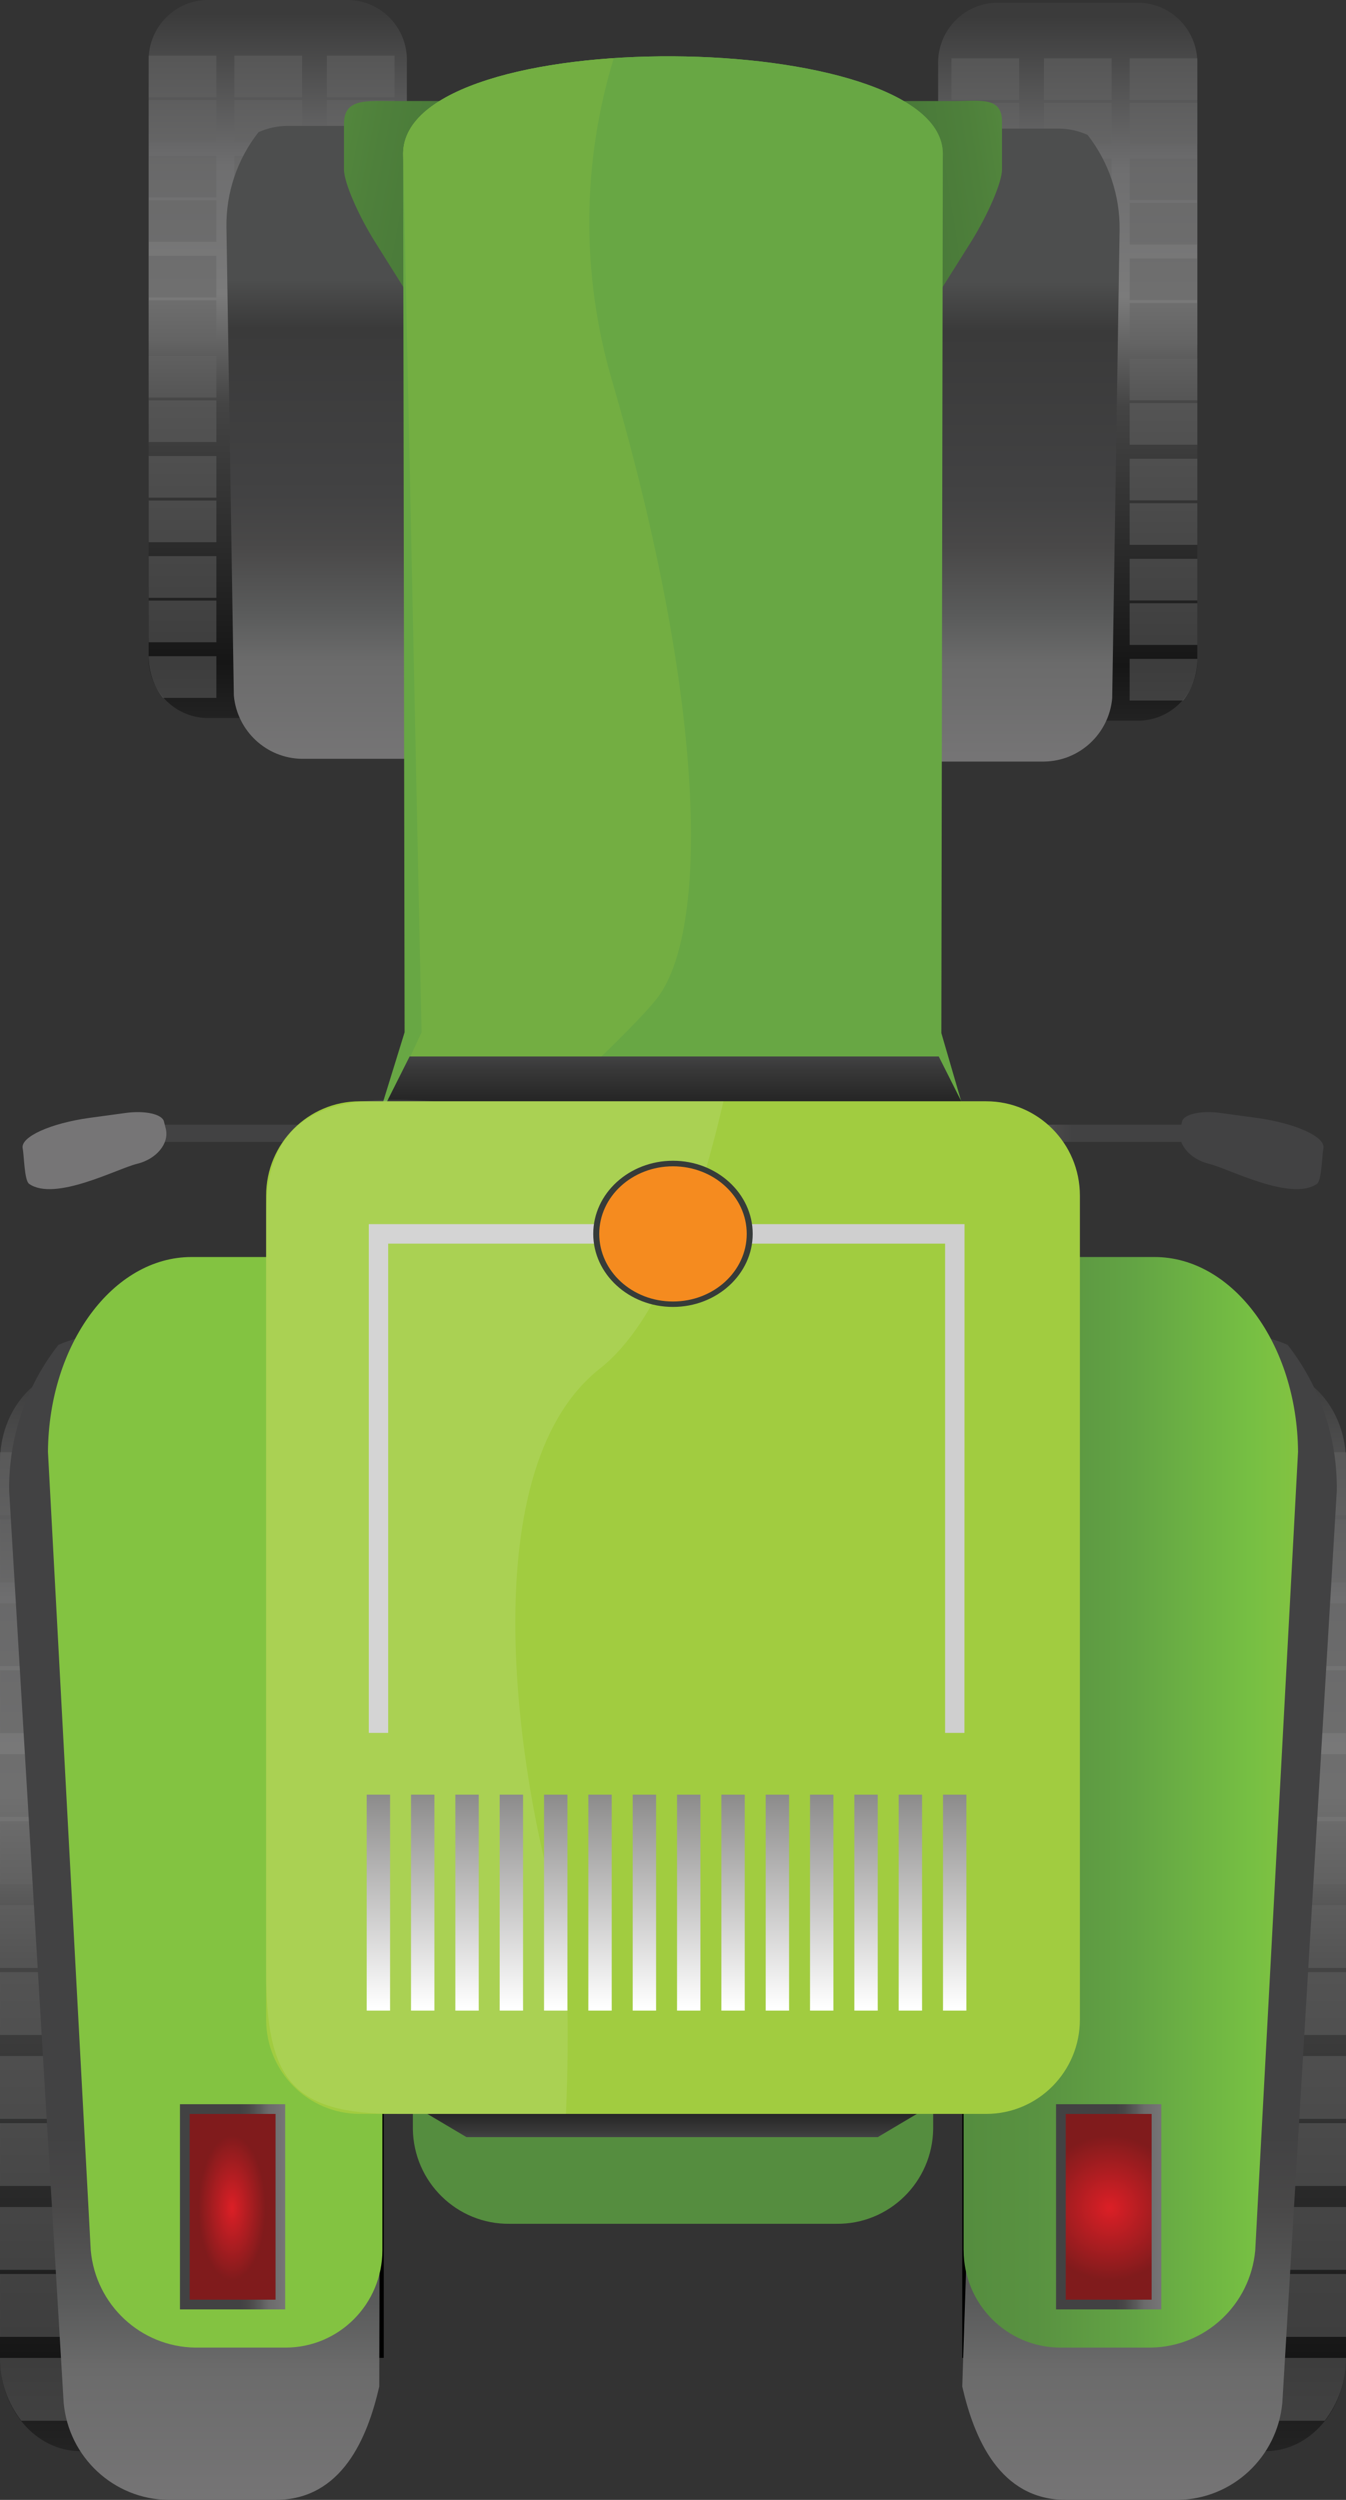 <?xml version="1.0" encoding="utf-8"?>
<!-- Generator: Adobe Illustrator 24.2.3, SVG Export Plug-In . SVG Version: 6.00 Build 0)  -->
<svg version="1.1" id="Layer_1" xmlns="http://www.w3.org/2000/svg" xmlns:xlink="http://www.w3.org/1999/xlink" x="0px" y="0px"
	 viewBox="0 0 300 557.14" style="enable-background:new 0 0 300 557.14;" xml:space="preserve">
<rect x="0" y="0" width="300" height="557.14" fill="#333333" stroke="none"/>
<style type="text/css">
	.st0{fill:url(#Path_6043_2_);}
	.st1{opacity:0.5;}
	.st2{fill:#636464;}
	.st3{fill:url(#Path_6046_2_);}
	.st4{fill:url(#Path_6047_2_);}
	.st5{fill:url(#Path_6048_2_);}
	.st6{fill:url(#Path_6051_2_);}
	.st7{fill:url(#Path_6052_2_);}
	.st8{fill:url(#Path_6053_2_);}
	.st9{fill:url(#Path_6056_2_);}
	.st10{fill:url(#Path_6059_2_);}
	.st11{fill:url(#Path_6060_2_);}
	.st12{fill:#558D3F;}
	.st13{fill:url(#Path_6062_2_);}
	.st14{fill:url(#Rectangle_22992_2_);}
	.st15{fill:url(#Path_6063_2_);}
	.st16{fill:url(#Rectangle_22993_2_);}
	.st17{fill:url(#Path_6064_2_);}
	.st18{fill:url(#Path_6065_2_);}
	.st19{fill:#68A744;}
	.st20{opacity:0.2;fill:#A1CC40;}
	.st21{fill:url(#Path_6068_2_);}
	.st22{fill:url(#Path_6069_2_);}
	.st23{fill:url(#Path_6070_2_);}
	.st24{fill:#A1CC40;}
	.st25{fill:#CFCFCF;}
	.st26{fill:url(#Rectangle_22995_2_);}
	.st27{fill:url(#Rectangle_22996_2_);}
	.st28{fill:url(#Rectangle_22997_2_);}
	.st29{fill:url(#Rectangle_22998_2_);}
	.st30{opacity:0.1;fill:#FFFFFF;enable-background:new    ;}
	.st31{fill:url(#Path_6073_2_);}
	.st32{fill:url(#Path_6074_2_);}
	.st33{fill:url(#Rectangle_22999_2_);}
	.st34{fill:url(#Rectangle_23000_2_);}
	.st35{fill:url(#Rectangle_23001_2_);}
	.st36{fill:url(#Rectangle_23002_2_);}
	.st37{fill:url(#Rectangle_23003_2_);}
	.st38{fill:url(#Rectangle_23004_2_);}
	.st39{fill:url(#Rectangle_23005_2_);}
	.st40{fill:url(#Rectangle_23006_2_);}
	.st41{fill:url(#Rectangle_23007_2_);}
	.st42{fill:url(#Rectangle_23008_2_);}
	.st43{fill:url(#Rectangle_23009_2_);}
	.st44{fill:url(#Rectangle_23010_2_);}
	.st45{fill:url(#Rectangle_23011_2_);}
	.st46{fill:url(#Rectangle_23012_2_);}
</style>
<g id="Group_5152_1_" transform="translate(-251.271 -291.276)">
	<g id="Group_5117_1_" transform="translate(363.35 291.594)">
		<g id="Group_5116_1_">
			<rect id="Rectangle_22840_1_" x="98.07" y="10.62" width="3.85" height="135.91"/>
			<g id="Group_5115_1_" transform="translate(1.023)">
				
					<linearGradient id="Path_6043_2_" gradientUnits="userSpaceOnUse" x1="-1946.286" y1="-2293.616" x2="-1946.286" y2="-2291.711" gradientTransform="matrix(30.82 0 0 84.822 60108.641 194551.359)">
					<stop  offset="0" style="stop-color:#3B3B3B"/>
					<stop  offset="0.21" style="stop-color:#6E6E6F"/>
					<stop  offset="0.388" style="stop-color:#7B7B7B"/>
					<stop  offset="0.54" style="stop-color:#444444"/>
					<stop  offset="0.898" style="stop-color:#161616"/>
					<stop  offset="1" style="stop-color:#262626"/>
				</linearGradient>
				<path id="Path_6043_1_" class="st0" d="M140.91,160.3h-32.07c-7.32-0.24-13.07-6.4-12.85-13.77V14.07
					c-0.22-7.37,5.53-13.53,12.85-13.78h32.07c7.32,0.25,13.07,6.41,12.85,13.78v132.46C153.99,153.89,148.24,160.06,140.91,160.3z"
					/>
				<g id="Group_5109_1_" transform="translate(0 6.572)" class="st1">
					<path id="Path_6044_1_" class="st2" d="M100.47,139.95h13.58v9.28h-10.43C101.56,146.59,100.45,143.32,100.47,139.95z"/>
					<rect id="Rectangle_22841_1_" x="98.96" y="117.65" class="st2" width="15.08" height="9.28"/>
					<rect id="Rectangle_22842_1_" x="98.96" y="95.34" class="st2" width="15.08" height="9.28"/>
					<rect id="Rectangle_22843_1_" x="98.96" y="73.04" class="st2" width="15.08" height="9.28"/>
					<rect id="Rectangle_22844_1_" x="98.96" y="50.72" class="st2" width="15.08" height="9.28"/>
					<rect id="Rectangle_22845_1_" x="98.96" y="28.42" class="st2" width="15.08" height="9.28"/>
					<rect id="Rectangle_22846_1_" x="98.96" y="6.11" class="st2" width="15.08" height="9.28"/>
				</g>
				<g id="Group_5110_1_" transform="translate(21.179 6.572)" class="st1">
					<path id="Path_6045_1_" class="st2" d="M117.5,149.23v-9.28h15.09c0.02,3.36-1.09,6.63-3.15,9.28H117.5z"/>
					<rect id="Rectangle_22847_1_" x="117.5" y="117.65" class="st2" width="15.08" height="9.28"/>
					<rect id="Rectangle_22848_1_" x="117.5" y="95.34" class="st2" width="15.08" height="9.28"/>
					<rect id="Rectangle_22849_1_" x="117.5" y="73.04" class="st2" width="15.08" height="9.28"/>
					<rect id="Rectangle_22850_1_" x="117.5" y="50.72" class="st2" width="15.08" height="9.28"/>
					<rect id="Rectangle_22851_1_" x="117.5" y="28.42" class="st2" width="15.08" height="9.28"/>
					<rect id="Rectangle_22852_1_" x="117.5" y="6.11" class="st2" width="15.08" height="9.28"/>
				</g>
				<g id="Group_5111_1_" transform="translate(10.993 11.829)" class="st1">
					<rect id="Rectangle_22853_1_" x="108.58" y="122.3" class="st2" width="15.08" height="9.28"/>
					<rect id="Rectangle_22854_1_" x="108.58" y="100" class="st2" width="15.08" height="9.28"/>
					<rect id="Rectangle_22855_1_" x="108.58" y="77.68" class="st2" width="15.08" height="9.29"/>
					<rect id="Rectangle_22856_1_" x="108.58" y="55.38" class="st2" width="15.08" height="9.28"/>
					<rect id="Rectangle_22857_1_" x="108.58" y="33.06" class="st2" width="15.08" height="9.29"/>
					<rect id="Rectangle_22858_1_" x="108.58" y="10.77" class="st2" width="15.08" height="9.28"/>
				</g>
				<g id="Group_5112_1_" transform="translate(10.993 6.572)" class="st1">
					<rect id="Rectangle_22859_1_" x="108.58" y="139.95" class="st2" width="15.08" height="9.28"/>
					<rect id="Rectangle_22860_1_" x="108.58" y="117.65" class="st2" width="15.08" height="9.28"/>
					<rect id="Rectangle_22861_1_" x="108.58" y="95.34" class="st2" width="15.08" height="9.28"/>
					<rect id="Rectangle_22862_1_" x="108.58" y="73.04" class="st2" width="15.08" height="9.28"/>
					<rect id="Rectangle_22863_1_" x="108.58" y="50.72" class="st2" width="15.08" height="9.28"/>
					<rect id="Rectangle_22864_1_" x="108.58" y="28.42" class="st2" width="15.08" height="9.28"/>
					<rect id="Rectangle_22865_1_" x="108.58" y="6.11" class="st2" width="15.08" height="9.28"/>
				</g>
				<g id="Group_5113_1_" transform="translate(21.179 11.829)" class="st1">
					<rect id="Rectangle_22866_1_" x="117.5" y="122.3" class="st2" width="15.08" height="9.28"/>
					<rect id="Rectangle_22867_1_" x="117.5" y="100" class="st2" width="15.08" height="9.28"/>
					<rect id="Rectangle_22868_1_" x="117.5" y="77.68" class="st2" width="15.08" height="9.29"/>
					<rect id="Rectangle_22869_1_" x="117.5" y="55.38" class="st2" width="15.08" height="9.28"/>
					<rect id="Rectangle_22870_1_" x="117.5" y="33.06" class="st2" width="15.08" height="9.29"/>
					<rect id="Rectangle_22871_1_" x="117.5" y="10.77" class="st2" width="15.08" height="9.28"/>
				</g>
				<g id="Group_5114_1_" transform="translate(0 11.829)" class="st1">
					<rect id="Rectangle_22872_1_" x="98.96" y="122.3" class="st2" width="15.08" height="9.28"/>
					<rect id="Rectangle_22873_1_" x="98.96" y="100" class="st2" width="15.08" height="9.28"/>
					<rect id="Rectangle_22874_1_" x="98.96" y="77.68" class="st2" width="15.08" height="9.29"/>
					<rect id="Rectangle_22875_1_" x="98.96" y="55.38" class="st2" width="15.08" height="9.28"/>
					<rect id="Rectangle_22876_1_" x="98.96" y="33.06" class="st2" width="15.08" height="9.29"/>
					<rect id="Rectangle_22877_1_" x="98.96" y="10.77" class="st2" width="15.08" height="9.28"/>
				</g>
			</g>
		</g>
	</g>
	
		<linearGradient id="Path_6046_2_" gradientUnits="userSpaceOnUse" x1="-1218.372" y1="-2291.713" x2="-1218.372" y2="-2290.272" gradientTransform="matrix(32.262 0 0 74.772 39778.16 171710.625)">
		<stop  offset="0" style="stop-color:#4D4E4E"/>
		<stop  offset="0.102" style="stop-color:#3A3A3A"/>
		<stop  offset="0.445" style="stop-color:#424243"/>
		<stop  offset="0.547" style="stop-color:#494848"/>
		<stop  offset="0.689" style="stop-color:#5A5B5B"/>
		<stop  offset="0.788" style="stop-color:#6B6B6B"/>
		<stop  offset="1" style="stop-color:#767576"/>
	</linearGradient>
	<path id="Path_6046_1_" class="st3" d="M493.67,321.34c-2.01-0.91-4.19-1.39-6.39-1.4h-40.69l-6.27,106.31l2.53,18.3
		c1.7,7.43,5.4,16.45,15.07,16.45H484c7.89-0.11,14.43-6.19,15.16-14.09l1.65-104.38C500.91,334.85,498.39,327.37,493.67,321.34z"/>
	
		<linearGradient id="Path_6047_2_" gradientUnits="userSpaceOnUse" x1="-1198.668" y1="-2265.878" x2="-1196.658" y2="-2266.503" gradientTransform="matrix(11.689 0 0 22.582 14467.769 51503.672)">
		<stop  offset="0" style="stop-color:#497939"/>
		<stop  offset="0.51" style="stop-color:#4E803B"/>
		<stop  offset="1" style="stop-color:#558A3E"/>
	</linearGradient>
	<path id="Path_6047_1_" class="st4" d="M474.6,329.07v-10.71c0-5.63-4.9-4.56-10.95-4.56h-10.96l8,42.52l7-11.13
		C471.5,339.09,474.6,331.88,474.6,329.07z"/>
	<g id="Group_5126_1_" transform="translate(268.945 291.276)">
		<g id="Group_5125_1_">
			<rect id="Rectangle_22878_1_" x="68.33" y="10.34" width="3.85" height="135.9"/>
			<g id="Group_5124_1_">
				
					<linearGradient id="Path_6048_2_" gradientUnits="userSpaceOnUse" x1="-1758.061" y1="-2293.62" x2="-1758.061" y2="-2291.714" gradientTransform="matrix(30.697 0 0 84.824 54012.145 194555.938)">
					<stop  offset="0" style="stop-color:#3B3B3B"/>
					<stop  offset="0.21" style="stop-color:#6E6E6F"/>
					<stop  offset="0.388" style="stop-color:#7B7B7B"/>
					<stop  offset="0.54" style="stop-color:#444444"/>
					<stop  offset="0.898" style="stop-color:#161616"/>
					<stop  offset="1" style="stop-color:#262626"/>
				</linearGradient>
				<path id="Path_6048_1_" class="st5" d="M28.26,160.02h31.95c7.31-0.26,13.03-6.42,12.8-13.77V13.78
					C73.24,6.43,67.52,0.27,60.21,0H28.26c-7.31,0.26-13.03,6.43-12.8,13.78v132.46C15.23,153.6,20.95,159.76,28.26,160.02z"/>
				<g id="Group_5118_1_" transform="translate(21.179 6.573)" class="st1">
					<path id="Path_6049_1_" class="st2" d="M47.58,139.67H34v9.29h10.43C46.49,146.31,47.6,143.03,47.58,139.67z"/>
					<rect id="Rectangle_22879_1_" x="34" y="117.37" class="st2" width="15.08" height="9.29"/>
					<rect id="Rectangle_22880_1_" x="34" y="95.06" class="st2" width="15.08" height="9.28"/>
					<rect id="Rectangle_22881_1_" x="34" y="72.75" class="st2" width="15.08" height="9.29"/>
					<rect id="Rectangle_22882_1_" x="34" y="50.44" class="st2" width="15.08" height="9.29"/>
					<rect id="Rectangle_22883_1_" x="34" y="28.14" class="st2" width="15.08" height="9.28"/>
					<rect id="Rectangle_22884_1_" x="34" y="5.83" class="st2" width="15.08" height="9.29"/>
				</g>
				<g id="Group_5119_1_" transform="translate(0 6.573)" class="st1">
					<path id="Path_6050_1_" class="st2" d="M30.55,148.96v-9.29H15.47c-0.02,3.37,1.09,6.64,3.15,9.29H30.55z"/>
					<rect id="Rectangle_22885_1_" x="15.47" y="117.37" class="st2" width="15.08" height="9.29"/>
					<rect id="Rectangle_22886_1_" x="15.47" y="95.06" class="st2" width="15.08" height="9.28"/>
					<rect id="Rectangle_22887_1_" x="15.47" y="72.75" class="st2" width="15.08" height="9.29"/>
					<rect id="Rectangle_22888_1_" x="15.47" y="50.44" class="st2" width="15.08" height="9.29"/>
					<rect id="Rectangle_22889_1_" x="15.47" y="28.14" class="st2" width="15.08" height="9.28"/>
					<rect id="Rectangle_22890_1_" x="15.47" y="5.83" class="st2" width="15.08" height="9.29"/>
				</g>
				<g id="Group_5120_1_" transform="translate(10.189 11.831)" class="st1">
					<rect id="Rectangle_22891_1_" x="24.38" y="122.02" class="st2" width="15.08" height="9.28"/>
					<rect id="Rectangle_22892_1_" x="24.38" y="99.72" class="st2" width="15.08" height="9.29"/>
					<rect id="Rectangle_22893_1_" x="24.38" y="77.4" class="st2" width="15.08" height="9.29"/>
					<rect id="Rectangle_22894_1_" x="24.38" y="55.1" class="st2" width="15.08" height="9.29"/>
					<rect id="Rectangle_22895_1_" x="24.38" y="32.79" class="st2" width="15.08" height="9.29"/>
					<rect id="Rectangle_22896_1_" x="24.38" y="10.49" class="st2" width="15.08" height="9.29"/>
				</g>
				<g id="Group_5121_1_" transform="translate(10.189 6.573)" class="st1">
					<rect id="Rectangle_22897_1_" x="24.38" y="139.67" class="st2" width="15.08" height="9.29"/>
					<rect id="Rectangle_22898_1_" x="24.38" y="117.37" class="st2" width="15.08" height="9.29"/>
					<rect id="Rectangle_22899_1_" x="24.38" y="95.06" class="st2" width="15.08" height="9.28"/>
					<rect id="Rectangle_22900_1_" x="24.38" y="72.75" class="st2" width="15.08" height="9.29"/>
					<rect id="Rectangle_22901_1_" x="24.38" y="50.44" class="st2" width="15.08" height="9.29"/>
					<rect id="Rectangle_22902_1_" x="24.38" y="28.14" class="st2" width="15.08" height="9.28"/>
					<rect id="Rectangle_22903_1_" x="24.38" y="5.83" class="st2" width="15.08" height="9.29"/>
				</g>
				<g id="Group_5122_1_" transform="translate(0 11.831)" class="st1">
					<rect id="Rectangle_22904_1_" x="15.47" y="122.02" class="st2" width="15.08" height="9.28"/>
					<rect id="Rectangle_22905_1_" x="15.47" y="99.72" class="st2" width="15.08" height="9.29"/>
					<rect id="Rectangle_22906_1_" x="15.47" y="77.4" class="st2" width="15.08" height="9.29"/>
					<rect id="Rectangle_22907_1_" x="15.47" y="55.1" class="st2" width="15.08" height="9.29"/>
					<rect id="Rectangle_22908_1_" x="15.47" y="32.79" class="st2" width="15.08" height="9.29"/>
					<rect id="Rectangle_22909_1_" x="15.47" y="10.49" class="st2" width="15.08" height="9.29"/>
				</g>
				<g id="Group_5123_1_" transform="translate(21.18 11.831)" class="st1">
					<rect id="Rectangle_22910_1_" x="34" y="122.02" class="st2" width="15.08" height="9.28"/>
					<rect id="Rectangle_22911_1_" x="34" y="99.72" class="st2" width="15.08" height="9.29"/>
					<rect id="Rectangle_22912_1_" x="34" y="77.4" class="st2" width="15.08" height="9.29"/>
					<rect id="Rectangle_22913_1_" x="34" y="55.1" class="st2" width="15.08" height="9.29"/>
					<rect id="Rectangle_22914_1_" x="34" y="32.79" class="st2" width="15.08" height="9.29"/>
					<rect id="Rectangle_22915_1_" x="34" y="10.49" class="st2" width="15.08" height="9.29"/>
				</g>
			</g>
		</g>
	</g>
	
		<linearGradient id="Path_6051_2_" gradientUnits="userSpaceOnUse" x1="-1220.374" y1="-2291.717" x2="-1220.374" y2="-2290.276" gradientTransform="matrix(32.263 0 0 74.772 39704.305 171710.297)">
		<stop  offset="0" style="stop-color:#4D4E4E"/>
		<stop  offset="0.102" style="stop-color:#3A3A3A"/>
		<stop  offset="0.445" style="stop-color:#424243"/>
		<stop  offset="0.547" style="stop-color:#494848"/>
		<stop  offset="0.689" style="stop-color:#5A5B5B"/>
		<stop  offset="0.788" style="stop-color:#6B6B6B"/>
		<stop  offset="1" style="stop-color:#767576"/>
	</linearGradient>
	<path id="Path_6051_1_" class="st6" d="M308.88,320.74c2.01-0.91,4.18-1.39,6.39-1.4h40.69l6.27,106.3l-2.53,18.3
		c-1.7,7.42-5.41,16.45-15.07,16.45h-26.08c-7.89-0.11-14.43-6.19-15.16-14.1l-1.65-104.39
		C301.63,334.24,304.15,326.77,308.88,320.74z"/>
	
		<linearGradient id="Path_6052_2_" gradientUnits="userSpaceOnUse" x1="-1202.217" y1="-2265.747" x2="-1204.445" y2="-2266.575" gradientTransform="matrix(11.689 0 0 22.548 14401.241 51424.578)">
		<stop  offset="0" style="stop-color:#497939"/>
		<stop  offset="0.51" style="stop-color:#4E803B"/>
		<stop  offset="1" style="stop-color:#558A3E"/>
	</linearGradient>
	<path id="Path_6052_1_" class="st7" d="M327.94,329.07v-10.23c0-5.63,4.9-5.05,10.95-5.05h10.96l-8.01,42.52l-6.99-11.13
		C331.04,339.09,327.94,331.89,327.94,329.07z"/>
	<g id="Group_5135_1_" transform="translate(365.656 431.604)">
		<g id="Group_5134_1_">
			<rect id="Rectangle_22916_1_" x="100.09" y="180.23" width="5.8" height="204.93"/>
			<g id="Group_5133_1_" transform="translate(1.544)">
				
					<linearGradient id="Path_6053_2_" gradientUnits="userSpaceOnUse" x1="-1955.224" y1="-2295.552" x2="-1955.224" y2="-2293.647" gradientTransform="matrix(42.862 0 0 127.908 83948.703 293787)">
					<stop  offset="0" style="stop-color:#3B3B3B"/>
					<stop  offset="0.21" style="stop-color:#6E6E6F"/>
					<stop  offset="0.388" style="stop-color:#7B7B7B"/>
					<stop  offset="0.54" style="stop-color:#444444"/>
					<stop  offset="0.898" style="stop-color:#161616"/>
					<stop  offset="1" style="stop-color:#262626"/>
				</linearGradient>
				<path id="Path_6053_1_" class="st8" d="M166.19,405.94h-44.61c-9.86,0-17.88-9.3-17.88-20.78V185.43
					c0-11.47,8.02-20.78,17.88-20.78h44.61c9.86,0,17.88,9.31,17.88,20.78v199.74C184.07,396.65,176.05,405.94,166.19,405.94z"/>
				<g id="Group_5127_1_" transform="translate(0 9.907)">
					<path id="Path_6054_1_" class="st2" d="M103.7,375.26h20.47v14.01h-15.72C105.35,385.27,103.67,380.33,103.7,375.26z"/>
					<rect id="Rectangle_22917_1_" x="101.44" y="341.63" class="st2" width="22.74" height="14"/>
					<rect id="Rectangle_22918_1_" x="101.44" y="307.98" class="st2" width="22.74" height="14"/>
					<rect id="Rectangle_22919_1_" x="101.44" y="274.35" class="st2" width="22.74" height="14"/>
					<rect id="Rectangle_22920_1_" x="101.44" y="240.7" class="st2" width="22.74" height="14"/>
					<rect id="Rectangle_22921_1_" x="101.44" y="207.07" class="st2" width="22.74" height="14"/>
					<rect id="Rectangle_22922_1_" x="101.44" y="173.43" class="st2" width="22.74" height="14.01"/>
				</g>
				<g id="Group_5128_1_" transform="translate(31.936 9.907)" class="st1">
					<path id="Path_6055_1_" class="st2" d="M129.38,389.26v-14h22.75c0.03,5.07-1.64,10.01-4.75,14H129.38z"/>
					<rect id="Rectangle_22923_1_" x="129.38" y="341.63" class="st2" width="22.75" height="14"/>
					<rect id="Rectangle_22924_1_" x="129.38" y="307.98" class="st2" width="22.75" height="14"/>
					<rect id="Rectangle_22925_1_" x="129.38" y="274.35" class="st2" width="22.75" height="14"/>
					<rect id="Rectangle_22926_1_" x="129.38" y="240.7" class="st2" width="22.75" height="14"/>
					<rect id="Rectangle_22927_1_" x="129.38" y="207.07" class="st2" width="22.75" height="14"/>
					<rect id="Rectangle_22928_1_" x="129.38" y="173.43" class="st2" width="22.75" height="14.01"/>
				</g>
				<g id="Group_5129_1_" transform="translate(16.576 17.836)">
					<rect id="Rectangle_22929_1_" x="115.94" y="348.64" class="st2" width="22.74" height="14"/>
					<rect id="Rectangle_22930_1_" x="115.94" y="315.01" class="st2" width="22.74" height="14"/>
					<rect id="Rectangle_22931_1_" x="115.94" y="281.36" class="st2" width="22.74" height="14"/>
					<rect id="Rectangle_22932_1_" x="115.94" y="247.73" class="st2" width="22.74" height="14"/>
					<rect id="Rectangle_22933_1_" x="115.94" y="214.08" class="st2" width="22.74" height="14.01"/>
					<rect id="Rectangle_22934_1_" x="115.94" y="180.46" class="st2" width="22.74" height="14"/>
				</g>
				<g id="Group_5130_1_" transform="translate(16.576 9.907)">
					<rect id="Rectangle_22935_1_" x="115.94" y="375.26" class="st2" width="22.74" height="14"/>
					<rect id="Rectangle_22936_1_" x="115.94" y="341.63" class="st2" width="22.74" height="14"/>
					<rect id="Rectangle_22937_1_" x="115.94" y="307.98" class="st2" width="22.74" height="14"/>
					<rect id="Rectangle_22938_1_" x="115.94" y="274.35" class="st2" width="22.74" height="14"/>
					<rect id="Rectangle_22939_1_" x="115.94" y="240.7" class="st2" width="22.74" height="14"/>
					<rect id="Rectangle_22940_1_" x="115.94" y="207.07" class="st2" width="22.74" height="14"/>
					<rect id="Rectangle_22941_1_" x="115.94" y="173.43" class="st2" width="22.74" height="14.01"/>
				</g>
				<g id="Group_5131_1_" transform="translate(31.937 17.836)" class="st1">
					<rect id="Rectangle_22942_1_" x="129.38" y="348.64" class="st2" width="22.75" height="14"/>
					<rect id="Rectangle_22943_1_" x="129.38" y="315.01" class="st2" width="22.75" height="14"/>
					<rect id="Rectangle_22944_1_" x="129.38" y="281.36" class="st2" width="22.75" height="14"/>
					<rect id="Rectangle_22945_1_" x="129.38" y="247.73" class="st2" width="22.75" height="14"/>
					<rect id="Rectangle_22946_1_" x="129.38" y="214.08" class="st2" width="22.75" height="14.01"/>
					<rect id="Rectangle_22947_1_" x="129.38" y="180.46" class="st2" width="22.75" height="14"/>
				</g>
				<g id="Group_5132_1_" transform="translate(0 17.836)">
					<rect id="Rectangle_22948_1_" x="101.44" y="348.64" class="st2" width="22.74" height="14"/>
					<rect id="Rectangle_22949_1_" x="101.44" y="315.01" class="st2" width="22.74" height="14"/>
					<rect id="Rectangle_22950_1_" x="101.44" y="281.36" class="st2" width="22.74" height="14"/>
					<rect id="Rectangle_22951_1_" x="101.44" y="247.73" class="st2" width="22.74" height="14"/>
					<rect id="Rectangle_22952_1_" x="101.44" y="214.08" class="st2" width="22.74" height="14.01"/>
					<rect id="Rectangle_22953_1_" x="101.44" y="180.46" class="st2" width="22.74" height="14"/>
				</g>
			</g>
		</g>
	</g>
	<g id="Group_5144_1_" transform="translate(251.271 431.604)">
		<g id="Group_5143_1_">
			<rect id="Rectangle_22954_1_" x="79.73" y="180.23" width="5.8" height="204.93"/>
			<g id="Group_5142_1_">
				
					<linearGradient id="Path_6056_2_" gradientUnits="userSpaceOnUse" x1="-1725.759" y1="-2295.552" x2="-1725.759" y2="-2293.647" gradientTransform="matrix(42.864 0 0 127.908 74013.117 293787)">
					<stop  offset="0" style="stop-color:#3B3B3B"/>
					<stop  offset="0.21" style="stop-color:#6E6E6F"/>
					<stop  offset="0.388" style="stop-color:#7B7B7B"/>
					<stop  offset="0.54" style="stop-color:#444444"/>
					<stop  offset="0.898" style="stop-color:#161616"/>
					<stop  offset="1" style="stop-color:#262626"/>
				</linearGradient>
				<path id="Path_6056_1_" class="st9" d="M17.88,405.94h44.61c9.86,0,17.88-9.3,17.88-20.78V185.43
					c0-11.47-8.02-20.78-17.88-20.78h-44.6C8.02,164.64,0,173.96,0,185.43v199.74C0,396.65,8.02,405.94,17.88,405.94z"/>
				<g id="Group_5136_1_" transform="translate(31.943 9.907)">
					<path id="Path_6057_1_" class="st2" d="M48.43,375.26H27.95v14.01h15.72C46.78,385.27,48.46,380.33,48.43,375.26z"/>
					<rect id="Rectangle_22955_1_" x="27.95" y="341.63" class="st2" width="22.74" height="14"/>
					<rect id="Rectangle_22956_1_" x="27.95" y="307.98" class="st2" width="22.74" height="14"/>
					<rect id="Rectangle_22957_1_" x="27.95" y="274.35" class="st2" width="22.74" height="14"/>
					<rect id="Rectangle_22958_1_" x="27.95" y="240.7" class="st2" width="22.74" height="14"/>
					<rect id="Rectangle_22959_1_" x="27.95" y="207.07" class="st2" width="22.74" height="14"/>
					<rect id="Rectangle_22960_1_" x="27.95" y="173.43" class="st2" width="22.74" height="14.01"/>
				</g>
				<g id="Group_5137_1_" transform="translate(0 9.907)" class="st1">
					<path id="Path_6058_1_" class="st2" d="M22.76,389.26v-14H0c-0.03,5.07,1.64,10.01,4.75,14H22.76z"/>
					<rect id="Rectangle_22961_1_" y="341.63" class="st2" width="22.75" height="14"/>
					<rect id="Rectangle_22962_1_" y="307.98" class="st2" width="22.75" height="14"/>
					<rect id="Rectangle_22963_1_" y="274.35" class="st2" width="22.75" height="14"/>
					<rect id="Rectangle_22964_1_" y="240.7" class="st2" width="22.75" height="14"/>
					<rect id="Rectangle_22965_1_" y="207.07" class="st2" width="22.75" height="14"/>
					<rect id="Rectangle_22966_1_" y="173.43" class="st2" width="22.75" height="14.01"/>
				</g>
				<g id="Group_5138_1_" transform="translate(15.368 17.836)">
					<rect id="Rectangle_22967_1_" x="13.45" y="348.64" class="st2" width="22.74" height="14"/>
					<rect id="Rectangle_22968_1_" x="13.45" y="315.01" class="st2" width="22.74" height="14"/>
					<rect id="Rectangle_22969_1_" x="13.45" y="281.36" class="st2" width="22.74" height="14"/>
					<rect id="Rectangle_22970_1_" x="13.45" y="247.73" class="st2" width="22.74" height="14"/>
					<rect id="Rectangle_22971_1_" x="13.45" y="214.08" class="st2" width="22.74" height="14.01"/>
					<rect id="Rectangle_22972_1_" x="13.45" y="180.46" class="st2" width="22.74" height="14"/>
				</g>
				<g id="Group_5139_1_" transform="translate(15.368 9.907)">
					<rect id="Rectangle_22973_1_" x="13.45" y="375.26" class="st2" width="22.74" height="14"/>
					<rect id="Rectangle_22974_1_" x="13.45" y="341.63" class="st2" width="22.74" height="14"/>
					<rect id="Rectangle_22975_1_" x="13.45" y="307.98" class="st2" width="22.74" height="14"/>
					<rect id="Rectangle_22976_1_" x="13.45" y="274.35" class="st2" width="22.74" height="14"/>
					<rect id="Rectangle_22977_1_" x="13.45" y="240.7" class="st2" width="22.74" height="14"/>
					<rect id="Rectangle_22978_1_" x="13.45" y="207.07" class="st2" width="22.74" height="14"/>
					<rect id="Rectangle_22979_1_" x="13.45" y="173.43" class="st2" width="22.74" height="14.01"/>
				</g>
				<g id="Group_5140_1_" transform="translate(0.001 17.836)" class="st1">
					<rect id="Rectangle_22980_1_" x="0" y="348.64" class="st2" width="22.75" height="14"/>
					<rect id="Rectangle_22981_1_" x="0" y="315.01" class="st2" width="22.75" height="14"/>
					<rect id="Rectangle_22982_1_" x="0" y="281.36" class="st2" width="22.75" height="14"/>
					<rect id="Rectangle_22983_1_" x="0" y="247.73" class="st2" width="22.75" height="14"/>
					<rect id="Rectangle_22984_1_" x="0" y="214.08" class="st2" width="22.75" height="14.01"/>
					<rect id="Rectangle_22985_1_" x="0" y="180.46" class="st2" width="22.75" height="14"/>
				</g>
				<g id="Group_5141_1_" transform="translate(31.944 17.836)">
					<rect id="Rectangle_22986_1_" x="27.95" y="348.64" class="st2" width="22.74" height="14"/>
					<rect id="Rectangle_22987_1_" x="27.95" y="315.01" class="st2" width="22.74" height="14"/>
					<rect id="Rectangle_22988_1_" x="27.95" y="281.36" class="st2" width="22.74" height="14"/>
					<rect id="Rectangle_22989_1_" x="27.95" y="247.73" class="st2" width="22.74" height="14"/>
					<rect id="Rectangle_22990_1_" x="27.95" y="214.08" class="st2" width="22.74" height="14.01"/>
					<rect id="Rectangle_22991_1_" x="27.95" y="180.46" class="st2" width="22.74" height="14"/>
				</g>
			</g>
		</g>
	</g>
	
		<linearGradient id="Path_6059_2_" gradientUnits="userSpaceOnUse" x1="-1221.208" y1="-2295.672" x2="-1221.208" y2="-2294.231" gradientTransform="matrix(44.525 0 0 137.58 54881.996 316491.25)">
		<stop  offset="0.581" style="stop-color:#424243"/>
		<stop  offset="0.659" style="stop-color:#494848"/>
		<stop  offset="0.768" style="stop-color:#5A5B5B"/>
		<stop  offset="0.843" style="stop-color:#6B6B6B"/>
		<stop  offset="1" style="stop-color:#767576"/>
	</linearGradient>
	<path id="Path_6059_1_" class="st10" d="M538.27,591.01c-3.08-1.39-6.42-2.12-9.8-2.14H485.9l-19.24,206.21l-0.92,28.07
		c2.61,11.39,8.29,25.26,23.13,25.26h24.96c12.11-0.17,22.13-9.51,23.25-21.64l12.14-203.27
		C549.37,611.74,545.51,600.27,538.27,591.01z"/>
	
		<linearGradient id="Path_6060_2_" gradientUnits="userSpaceOnUse" x1="-1223.363" y1="-2295.672" x2="-1223.363" y2="-2294.231" gradientTransform="matrix(44.035 0 0 137.58 54165.641 316491.25)">
		<stop  offset="0.581" style="stop-color:#424243"/>
		<stop  offset="0.659" style="stop-color:#494848"/>
		<stop  offset="0.768" style="stop-color:#5A5B5B"/>
		<stop  offset="0.843" style="stop-color:#6B6B6B"/>
		<stop  offset="1" style="stop-color:#767576"/>
	</linearGradient>
	<path id="Path_6060_1_" class="st11" d="M264.28,591.01c3.08-1.39,6.42-2.12,9.8-2.14h42.56l19.23,206.21l-0.07,28.07
		c-2.61,11.39-8.29,25.26-23.13,25.26h-23.96c-12.11-0.17-22.14-9.51-23.25-21.64L253.31,623.5
		C253.17,611.74,257.04,600.27,264.28,591.01z"/>
	<path id="Path_6061_1_" class="st12" d="M437.67,786.88h-72.79c-11.76,0.16-21.43-9.31-21.59-21.14v-21.15h115.97v21.15
		C459.1,777.58,449.43,787.04,437.67,786.88z"/>
	
		<linearGradient id="Path_6062_2_" gradientUnits="userSpaceOnUse" x1="-1221.129" y1="-2294.777" x2="-1219.254" y2="-2294.777" gradientTransform="matrix(39.755 0 0 128.838 49012.039 296347.406)">
		<stop  offset="4.000000e-03" style="stop-color:#558D3F"/>
		<stop  offset="0.216" style="stop-color:#599241"/>
		<stop  offset="0.51" style="stop-color:#63A444"/>
		<stop  offset="0.852" style="stop-color:#76BF43"/>
		<stop  offset="1" style="stop-color:#83C341"/>
	</linearGradient>
	<path id="Path_6062_1_" class="st13" d="M466.05,792.78c0.01,11.99,9.68,21.7,21.59,21.69h20.15c12.11-0.18,22.13-9.51,23.25-21.64
		l9.54-178.01c-0.19-23.97-14.51-43.4-31.99-43.4h-42.55v221.36H466.05z"/>
	<g id="Group_5145_1_" transform="translate(367.967 401.324)">
		
			<linearGradient id="Rectangle_22992_2_" gradientUnits="userSpaceOnUse" x1="-1951.787" y1="-1836.157" x2="-1949.912" y2="-1836.157" gradientTransform="matrix(25.63 0 0 2.038 50126.422 3884.608)">
			<stop  offset="0" style="stop-color:#767576"/>
			<stop  offset="0.157" style="stop-color:#6B6B6B"/>
			<stop  offset="0.232" style="stop-color:#5A5B5B"/>
			<stop  offset="0.341" style="stop-color:#494848"/>
			<stop  offset="0.419" style="stop-color:#424243"/>
		</linearGradient>
		<rect id="Rectangle_22992_1_" x="102.11" y="140.6" class="st14" width="48.06" height="3.84"/>
		
			<linearGradient id="Path_6063_2_" gradientUnits="userSpaceOnUse" x1="-1937.815" y1="-2198.09" x2="-1935.897" y2="-2198.09" gradientTransform="matrix(17.098 0 0 9.106 33372.137 20162.197)">
			<stop  offset="0.581" style="stop-color:#424243"/>
			<stop  offset="0.659" style="stop-color:#494848"/>
			<stop  offset="0.768" style="stop-color:#5A5B5B"/>
			<stop  offset="0.843" style="stop-color:#6B6B6B"/>
			<stop  offset="1" style="stop-color:#767576"/>
		</linearGradient>
		<path id="Path_6063_1_" class="st15" d="M146.77,139.89c0.39-1.65,4.26-2.5,8.63-1.89c2.33,0.32,5.04,0.68,7.92,1.08
			c8.74,1.2,15.46,4.24,14.95,6.79c-0.33,1.59-0.36,7.17-1.44,7.92c-5.74,4.02-19.72-3.42-24.04-4.46c-4.32-1.05-7.21-4.5-6.42-7.79
			L146.77,139.89z"/>
	</g>
	<g id="Group_5146_1_" transform="translate(253.941 401.324)">
		
			<linearGradient id="Rectangle_22993_2_" gradientUnits="userSpaceOnUse" x1="-1735.287" y1="-1836.157" x2="-1733.412" y2="-1836.157" gradientTransform="matrix(25.63 0 0 2.038 44296.453 3884.608)">
			<stop  offset="0" style="stop-color:#767576"/>
			<stop  offset="0.157" style="stop-color:#6B6B6B"/>
			<stop  offset="0.232" style="stop-color:#5A5B5B"/>
			<stop  offset="0.341" style="stop-color:#494848"/>
			<stop  offset="0.419" style="stop-color:#424243"/>
		</linearGradient>
		<rect id="Rectangle_22993_1_" x="30.47" y="140.6" class="st16" width="48.06" height="3.84"/>
		
			<linearGradient id="Path_6064_2_" gradientUnits="userSpaceOnUse" x1="-1724.177" y1="-2198.09" x2="-1722.261" y2="-2198.09" gradientTransform="matrix(17.099 0 0 9.106 29450.678 20162.197)">
			<stop  offset="0.581" style="stop-color:#424243"/>
			<stop  offset="0.659" style="stop-color:#494848"/>
			<stop  offset="0.768" style="stop-color:#5A5B5B"/>
			<stop  offset="0.843" style="stop-color:#6B6B6B"/>
			<stop  offset="1" style="stop-color:#767576"/>
		</linearGradient>
		<path id="Path_6064_1_" class="st17" d="M33.87,139.89c-0.39-1.65-4.26-2.5-8.62-1.89c-2.33,0.32-5.04,0.68-7.92,1.08
			c-8.74,1.2-15.46,4.24-14.95,6.79c0.33,1.59,0.36,7.17,1.44,7.92c5.74,4.02,19.72-3.42,24.04-4.46s7.21-4.5,6.43-7.79
			L33.87,139.89z"/>
	</g>
	
		<linearGradient id="Path_6065_2_" gradientUnits="userSpaceOnUse" x1="-1224.396" y1="-2294.194" x2="-1226.775" y2="-2295.304" gradientTransform="matrix(71.594 0 0 110.172 88121.758 253234.797)">
		<stop  offset="4.000000e-03" style="stop-color:#558D3F"/>
		<stop  offset="0.171" style="stop-color:#589241"/>
		<stop  offset="0.404" style="stop-color:#63A444"/>
		<stop  offset="0.675" style="stop-color:#76BF43"/>
		<stop  offset="0.973" style="stop-color:#95C83D"/>
		<stop  offset="1" style="stop-color:#99CA3C"/>
	</linearGradient>
	<path id="Path_6065_1_" class="st18" d="M468.15,545.77l-10.85-24.26l4.11-195.95c0-28.32-120.29-29.64-120.29,0l4.1,195.78
		l-11.32,24.43l11.71-8.2l0.34,14.34h110.62l0.33-13.99L468.15,545.77z"/>
	<path id="Path_6066_1_" class="st19" d="M468.15,545.77l-7.07-24.26l0.33-195.95c0-28.32-120.29-29.64-120.29,0l0.33,195.78
		l-7.55,24.43l11.71-8.2l0.34,14.34h110.62l0.33-13.99L468.15,545.77z"/>
	<path id="Path_6067_1_" class="st20" d="M388.07,304.25c-25.08,1.69-46.94,8.68-46.94,21.32l4.1,195.78l-11.32,24.42l11.71-8.2
		l0.34,14.33h12.31c16.97-15.38,33.87-31.19,39.23-37.86c11.92-14.83,11.27-65.68-9.89-138.2
		C380.8,352.45,380.95,327.55,388.07,304.25z"/>
	
		<linearGradient id="Path_6068_2_" gradientUnits="userSpaceOnUse" x1="-1224.513" y1="-2032.839" x2="-1224.513" y2="-2030.4" gradientTransform="matrix(62.069 0 0 3.885 76405.367 8655.693)">
		<stop  offset="0.208" style="stop-color:#212120"/>
		<stop  offset="0.48" style="stop-color:#272727"/>
		<stop  offset="0.858" style="stop-color:#393939"/>
		<stop  offset="1" style="stop-color:#424243"/>
	</linearGradient>
	<path id="Path_6068_1_" class="st21" d="M446.92,767.56h-91.69l-12.35-7.33h116.38L446.92,767.56z"/>
	
		<linearGradient id="Path_6069_2_" gradientUnits="userSpaceOnUse" x1="-1228.331" y1="-2294.777" x2="-1226.456" y2="-2294.777" gradientTransform="matrix(39.761 0 0 128.838 48910.637 296347.406)">
		<stop  offset="4.000000e-03" style="stop-color:#558D3F"/>
		<stop  offset="0.216" style="stop-color:#599241"/>
		<stop  offset="0.51" style="stop-color:#63A444"/>
		<stop  offset="0.852" style="stop-color:#76BF43"/>
		<stop  offset="1" style="stop-color:#83C341"/>
	</linearGradient>
	<path id="Path_6069_1_" class="st22" d="M336.5,792.78c-0.01,11.99-9.68,21.7-21.6,21.69h-20.15
		c-12.11-0.18-22.13-9.51-23.25-21.64l-9.54-178.01c0.19-23.97,14.5-43.4,31.99-43.4h42.56L336.5,792.78z"/>
	
		<linearGradient id="Path_6070_2_" gradientUnits="userSpaceOnUse" x1="-1225.349" y1="-2208.124" x2="-1225.349" y2="-2209.858" gradientTransform="matrix(73.105 0 0 10.1 89980.656 22846.295)">
		<stop  offset="0.208" style="stop-color:#212120"/>
		<stop  offset="0.48" style="stop-color:#272727"/>
		<stop  offset="0.858" style="stop-color:#393939"/>
		<stop  offset="1" style="stop-color:#424243"/>
	</linearGradient>
	<path id="Path_6070_1_" class="st23" d="M470.08,545.77H333l9.57-19.05H460.5L470.08,545.77z"/>
	<path id="Rectangle_22994_1_" class="st24" d="M331.48,536.71h139.58c11.54,0,20.9,9.41,20.9,21.02l0,0v183.64
		c0,11.61-9.35,21.02-20.89,21.02l0,0H331.48c-11.54,0-20.89-9.41-20.89-21.02l0,0V557.73
		C310.58,546.12,319.94,536.71,331.48,536.71z"/>
	<g id="Group_5147_1_" transform="translate(295.098 414.558)">
		<path id="Path_6071_1_" class="st25" d="M171.13,262.92h-4.31V153.88H42.69v109.04h-4.32V149.53h132.78L171.13,262.92z"/>
	</g>
	<g id="Group_5148_1_" transform="translate(376.807 518.528)">
		
			<linearGradient id="Rectangle_22995_2_" gradientUnits="userSpaceOnUse" x1="-1953.416" y1="-2258.843" x2="-1951.541" y2="-2258.843" gradientTransform="matrix(12.511 0 0 24.243 24549.031 55025.703)">
			<stop  offset="0.581" style="stop-color:#424243"/>
			<stop  offset="0.659" style="stop-color:#494848"/>
			<stop  offset="0.768" style="stop-color:#5A5B5B"/>
			<stop  offset="0.843" style="stop-color:#6B6B6B"/>
			<stop  offset="1" style="stop-color:#767576"/>
		</linearGradient>
		<rect id="Rectangle_22995_1_" x="109.84" y="241.7" class="st26" width="23.46" height="45.73"/>
		
			<radialGradient id="Rectangle_22996_2_" cx="-1953.905" cy="-2371.441" r="0.39" gradientTransform="matrix(41.181 0 0 41.393 80585.625 98425.852)" gradientUnits="userSpaceOnUse">
			<stop  offset="0.017" style="stop-color:#DA1F26"/>
			<stop  offset="1" style="stop-color:#801B1C"/>
		</radialGradient>
		<rect id="Rectangle_22996_1_" x="112" y="243.87" class="st27" width="19.14" height="41.39"/>
	</g>
	<g id="Group_5149_1_" transform="translate(272.664 518.528)">
		
			<linearGradient id="Rectangle_22997_2_" gradientUnits="userSpaceOnUse" x1="-1752.41" y1="-2258.843" x2="-1750.535" y2="-2258.843" gradientTransform="matrix(12.509 0 0 24.243 21939.613 55025.703)">
			<stop  offset="0.581" style="stop-color:#424243"/>
			<stop  offset="0.659" style="stop-color:#494848"/>
			<stop  offset="0.768" style="stop-color:#5A5B5B"/>
			<stop  offset="0.843" style="stop-color:#6B6B6B"/>
			<stop  offset="1" style="stop-color:#767576"/>
		</linearGradient>
		<rect id="Rectangle_22997_1_" x="18.72" y="241.7" class="st28" width="23.45" height="45.73"/>
		
			<radialGradient id="Rectangle_22998_2_" cx="-1711.325" cy="-2371.441" r="0.39" gradientTransform="matrix(19.14 0 0 41.393 32785.152 98425.852)" gradientUnits="userSpaceOnUse">
			<stop  offset="0.017" style="stop-color:#DA1F26"/>
			<stop  offset="1" style="stop-color:#801B1C"/>
		</radialGradient>
		<rect id="Rectangle_22998_1_" x="20.88" y="243.87" class="st29" width="19.14" height="41.39"/>
	</g>
	<path id="Path_6072_1_" class="st30" d="M348.06,536.71c-21.85-1.52-37.46,1.28-37.48,25.26v168.36
		c0.01,23.98,5.33,32.09,29.17,32.07c0,0,14.01,0,14.02,0h23.65c0.78-19.15,0.56-37.71-2.28-47.09
		c-7.28-24.06-19.99-95.54,9.88-119.06c13.13-10.33,21.85-35.06,27.5-59.54H348.06z"/>
	<g id="Group_5150_1_" transform="translate(321.795 407.075)">
		
			<linearGradient id="Path_6073_2_" gradientUnits="userSpaceOnUse" x1="-1824.619" y1="-2247.03" x2="-1822.909" y2="-2247.03" gradientTransform="matrix(18.952 0 0 17.268 35244.047 38960.887)">
			<stop  offset="0" style="stop-color:#363B39"/>
			<stop  offset="1" style="stop-color:#0D0E0E"/>
		</linearGradient>
		<path id="Path_6073_1_" class="st31" d="M97.24,159.18c0,8.98-7.97,16.29-17.77,16.29s-17.77-7.31-17.77-16.29
			c0-8.98,7.97-16.29,17.77-16.29S97.24,150.21,97.24,159.18z"/>
		
			<radialGradient id="Path_6074_2_" cx="-1779.326" cy="-2265.286" r="0.5" gradientTransform="matrix(2.000000e-15 -30.131 32.873 2.000000e-15 76688.711 -54351.523)" gradientUnits="userSpaceOnUse">
			<stop  offset="0.017" style="stop-color:#FDD800"/>
			<stop  offset="1" style="stop-color:#F58B1F"/>
		</radialGradient>
		<path id="Path_6074_1_" class="st32" d="M79.47,144.13c9.08,0,16.44,6.74,16.44,15.06c0,8.32-7.36,15.07-16.44,15.07
			s-16.43-6.75-16.43-15.07S70.4,144.13,79.47,144.13z"/>
	</g>
	<g id="Group_5151_1_" transform="translate(294.862 481.958)">
		
			<linearGradient id="Rectangle_22999_2_" gradientUnits="userSpaceOnUse" x1="-1706.555" y1="-2261.349" x2="-1706.555" y2="-2263.218" gradientTransform="matrix(2.777 0 0 25.513 4779.847 57950.77)">
			<stop  offset="0" style="stop-color:#FFFFFF"/>
			<stop  offset="0.996" style="stop-color:#8C8B8B"/>
		</linearGradient>
		<rect id="Rectangle_22999_1_" x="38.14" y="209.28" class="st33" width="5.21" height="48.13"/>
		
			<linearGradient id="Rectangle_23000_2_" gradientUnits="userSpaceOnUse" x1="-1704.977" y1="-2261.349" x2="-1704.977" y2="-2263.218" gradientTransform="matrix(2.779 0 0 25.513 4788.756 57950.77)">
			<stop  offset="0" style="stop-color:#FFFFFF"/>
			<stop  offset="0.996" style="stop-color:#8C8B8B"/>
		</linearGradient>
		<rect id="Rectangle_23000_1_" x="48.02" y="209.28" class="st34" width="5.21" height="48.13"/>
		
			<linearGradient id="Rectangle_23001_2_" gradientUnits="userSpaceOnUse" x1="-1703.234" y1="-2261.349" x2="-1703.234" y2="-2263.218" gradientTransform="matrix(2.777 0 0 25.513 4790.386 57950.77)">
			<stop  offset="0" style="stop-color:#FFFFFF"/>
			<stop  offset="0.996" style="stop-color:#8C8B8B"/>
		</linearGradient>
		<rect id="Rectangle_23001_1_" x="57.9" y="209.28" class="st35" width="5.21" height="48.13"/>
		
			<linearGradient id="Rectangle_23002_2_" gradientUnits="userSpaceOnUse" x1="-1701.574" y1="-2261.349" x2="-1701.574" y2="-2263.218" gradientTransform="matrix(2.777 0 0 25.513 4795.656 57950.77)">
			<stop  offset="0" style="stop-color:#FFFFFF"/>
			<stop  offset="0.996" style="stop-color:#8C8B8B"/>
		</linearGradient>
		<rect id="Rectangle_23002_1_" x="67.78" y="209.28" class="st36" width="5.21" height="48.13"/>
		
			<linearGradient id="Rectangle_23003_2_" gradientUnits="userSpaceOnUse" x1="-1699.91" y1="-2261.349" x2="-1699.91" y2="-2263.218" gradientTransform="matrix(2.777 0 0 25.513 4800.926 57950.77)">
			<stop  offset="0" style="stop-color:#FFFFFF"/>
			<stop  offset="0.996" style="stop-color:#8C8B8B"/>
		</linearGradient>
		<rect id="Rectangle_23003_1_" x="77.67" y="209.28" class="st37" width="5.21" height="48.13"/>
		
			<linearGradient id="Rectangle_23004_2_" gradientUnits="userSpaceOnUse" x1="-1698.254" y1="-2261.349" x2="-1698.254" y2="-2263.218" gradientTransform="matrix(2.777 0 0 25.513 4806.195 57950.77)">
			<stop  offset="0" style="stop-color:#FFFFFF"/>
			<stop  offset="0.996" style="stop-color:#8C8B8B"/>
		</linearGradient>
		<rect id="Rectangle_23004_1_" x="87.54" y="209.28" class="st38" width="5.21" height="48.13"/>
		
			<linearGradient id="Rectangle_23005_2_" gradientUnits="userSpaceOnUse" x1="-1696.679" y1="-2261.349" x2="-1696.679" y2="-2263.218" gradientTransform="matrix(2.779 0 0 25.513 4815.106 57950.77)">
			<stop  offset="0" style="stop-color:#FFFFFF"/>
			<stop  offset="0.996" style="stop-color:#8C8B8B"/>
		</linearGradient>
		<rect id="Rectangle_23005_1_" x="97.43" y="209.28" class="st39" width="5.21" height="48.13"/>
		
			<linearGradient id="Rectangle_23006_2_" gradientUnits="userSpaceOnUse" x1="-1695.02" y1="-2261.349" x2="-1695.02" y2="-2263.218" gradientTransform="matrix(2.779 0 0 25.513 4820.376 57950.77)">
			<stop  offset="0" style="stop-color:#FFFFFF"/>
			<stop  offset="0.996" style="stop-color:#8C8B8B"/>
		</linearGradient>
		<rect id="Rectangle_23006_1_" x="107.31" y="209.28" class="st40" width="5.21" height="48.13"/>
		
			<linearGradient id="Rectangle_23007_2_" gradientUnits="userSpaceOnUse" x1="-1693.27" y1="-2261.349" x2="-1693.27" y2="-2263.218" gradientTransform="matrix(2.777 0 0 25.513 4822.006 57950.77)">
			<stop  offset="0" style="stop-color:#FFFFFF"/>
			<stop  offset="0.996" style="stop-color:#8C8B8B"/>
		</linearGradient>
		<rect id="Rectangle_23007_1_" x="117.19" y="209.28" class="st41" width="5.21" height="48.13"/>
		
			<linearGradient id="Rectangle_23008_2_" gradientUnits="userSpaceOnUse" x1="-1691.61" y1="-2261.349" x2="-1691.61" y2="-2263.218" gradientTransform="matrix(2.777 0 0 25.513 4827.276 57950.77)">
			<stop  offset="0" style="stop-color:#FFFFFF"/>
			<stop  offset="0.996" style="stop-color:#8C8B8B"/>
		</linearGradient>
		<rect id="Rectangle_23008_1_" x="127.07" y="209.28" class="st42" width="5.21" height="48.13"/>
		
			<linearGradient id="Rectangle_23009_2_" gradientUnits="userSpaceOnUse" x1="-1689.95" y1="-2261.349" x2="-1689.95" y2="-2263.218" gradientTransform="matrix(2.777 0 0 25.513 4832.546 57950.77)">
			<stop  offset="0" style="stop-color:#FFFFFF"/>
			<stop  offset="0.996" style="stop-color:#8C8B8B"/>
		</linearGradient>
		<rect id="Rectangle_23009_1_" x="136.95" y="209.28" class="st43" width="5.21" height="48.13"/>
		
			<linearGradient id="Rectangle_23010_2_" gradientUnits="userSpaceOnUse" x1="-1688.29" y1="-2261.349" x2="-1688.29" y2="-2263.218" gradientTransform="matrix(2.777 0 0 25.513 4837.815 57950.77)">
			<stop  offset="0" style="stop-color:#FFFFFF"/>
			<stop  offset="0.996" style="stop-color:#8C8B8B"/>
		</linearGradient>
		<rect id="Rectangle_23010_1_" x="146.83" y="209.28" class="st44" width="5.21" height="48.13"/>
		
			<linearGradient id="Rectangle_23011_2_" gradientUnits="userSpaceOnUse" x1="-1686.726" y1="-2261.349" x2="-1686.726" y2="-2263.218" gradientTransform="matrix(2.779 0 0 25.513 4846.726 57950.77)">
			<stop  offset="0" style="stop-color:#FFFFFF"/>
			<stop  offset="0.996" style="stop-color:#8C8B8B"/>
		</linearGradient>
		<rect id="Rectangle_23011_1_" x="156.71" y="209.28" class="st45" width="5.21" height="48.13"/>
		
			<linearGradient id="Rectangle_23012_2_" gradientUnits="userSpaceOnUse" x1="-1685.066" y1="-2261.349" x2="-1685.066" y2="-2263.218" gradientTransform="matrix(2.779 0 0 25.513 4851.995 57950.77)">
			<stop  offset="0" style="stop-color:#FFFFFF"/>
			<stop  offset="0.996" style="stop-color:#8C8B8B"/>
		</linearGradient>
		<rect id="Rectangle_23012_1_" x="166.59" y="209.28" class="st46" width="5.21" height="48.13"/>
	</g>
</g>
</svg>
